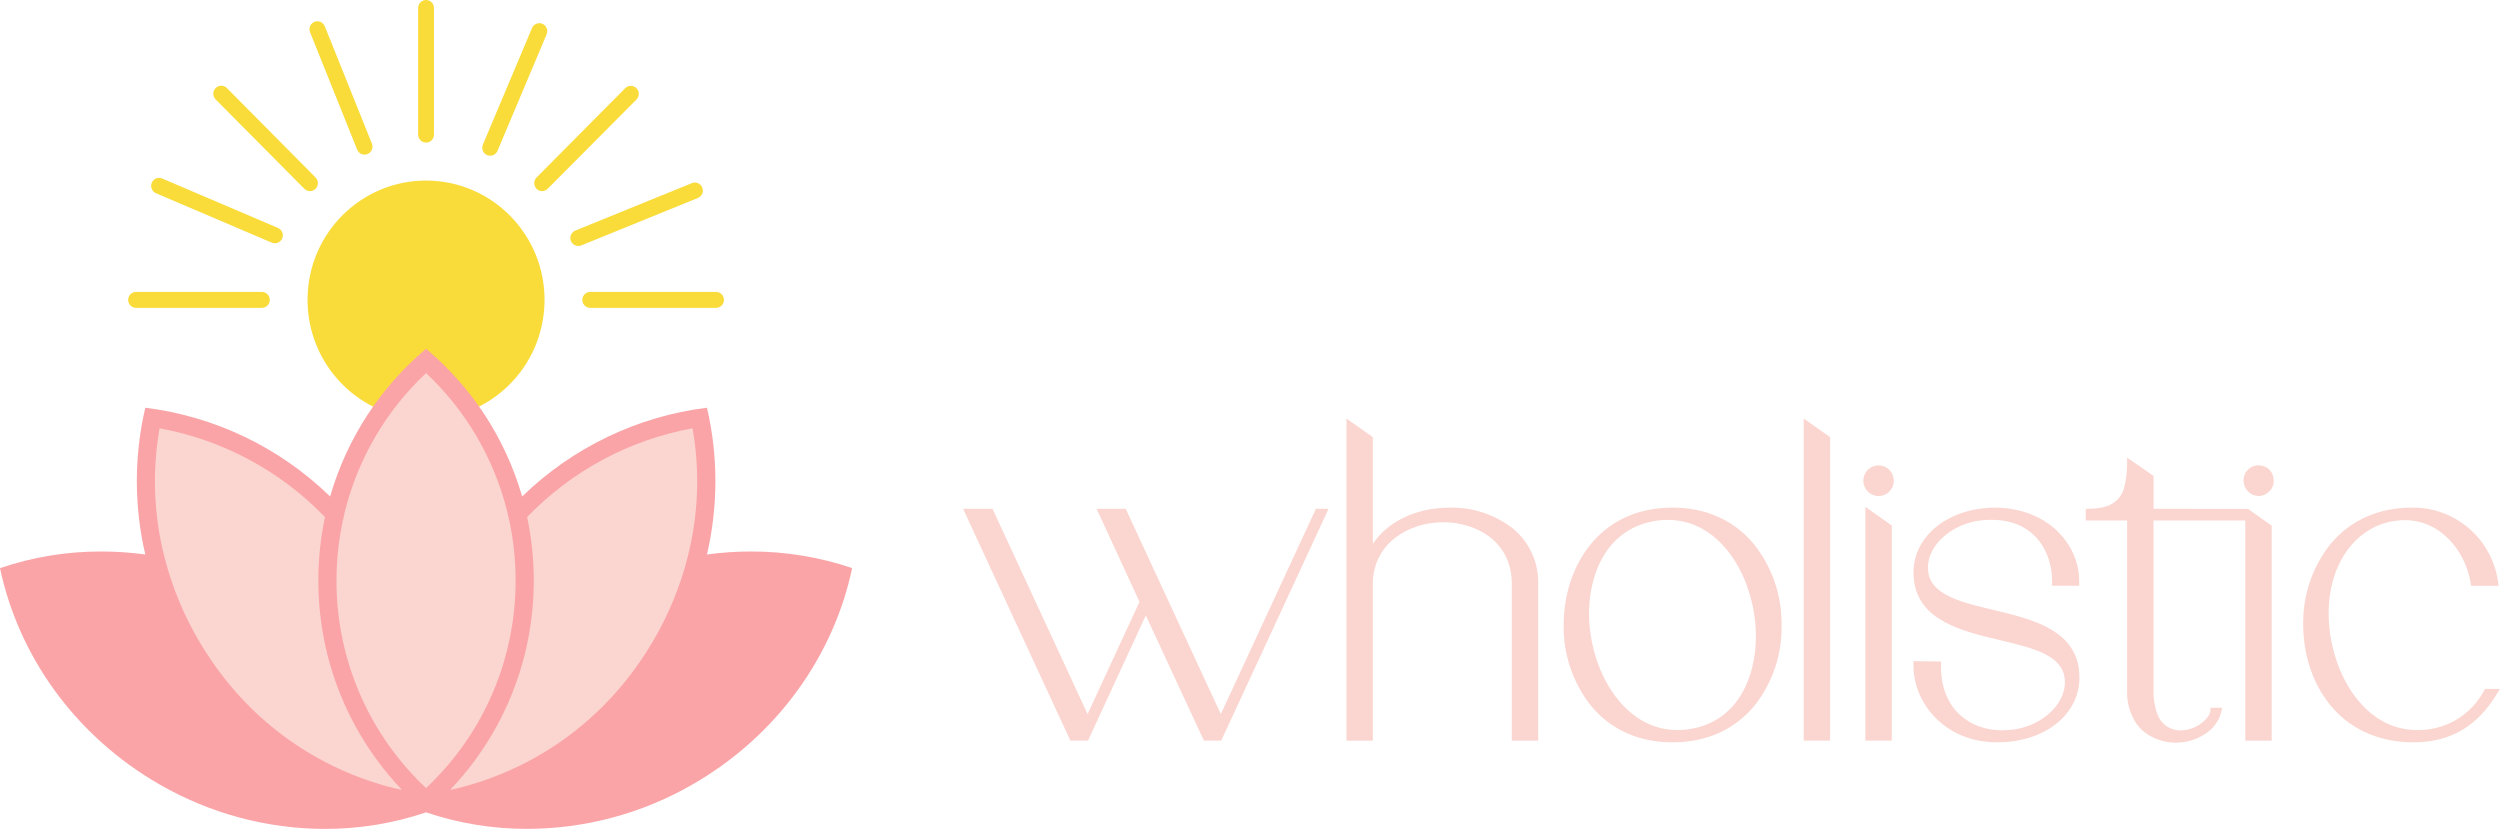 <svg width="193" height="64" viewBox="0 0 193 64" fill="none" xmlns="http://www.w3.org/2000/svg">
<g clip-path="url(#clip0_333_5300)">
<path d="M32.892 11.009C32.729 11.008 32.573 10.943 32.459 10.827C32.344 10.711 32.279 10.554 32.279 10.39V0.617C32.279 0.453 32.344 0.296 32.459 0.181C32.574 0.065 32.729 0 32.892 0C33.054 0 33.21 0.065 33.325 0.181C33.44 0.296 33.504 0.453 33.504 0.617V10.39C33.504 10.554 33.44 10.711 33.325 10.827C33.21 10.943 33.054 11.008 32.892 11.009Z" fill="#F9DC39"/>
<path d="M20.215 23.768H10.507C10.344 23.768 10.188 23.703 10.074 23.587C9.959 23.472 9.894 23.315 9.894 23.151C9.894 22.988 9.959 22.831 10.074 22.715C10.188 22.6 10.344 22.535 10.507 22.535H20.215C20.378 22.535 20.533 22.6 20.648 22.715C20.763 22.831 20.828 22.988 20.828 23.151C20.828 23.315 20.763 23.472 20.648 23.587C20.533 23.703 20.378 23.768 20.215 23.768Z" fill="#F9DC39"/>
<path d="M55.277 23.768H45.568C45.406 23.768 45.25 23.703 45.135 23.587C45.02 23.472 44.956 23.315 44.956 23.151C44.956 22.988 45.02 22.831 45.135 22.715C45.25 22.6 45.406 22.535 45.568 22.535H55.277C55.439 22.535 55.595 22.6 55.71 22.715C55.825 22.831 55.889 22.988 55.889 23.151C55.889 23.315 55.825 23.472 55.71 23.587C55.595 23.703 55.439 23.768 55.277 23.768Z" fill="#F9DC39"/>
<path d="M23.929 14.756C23.849 14.756 23.769 14.74 23.694 14.709C23.619 14.678 23.552 14.632 23.495 14.574L16.629 7.655C16.522 7.537 16.465 7.383 16.468 7.223C16.472 7.064 16.536 6.912 16.648 6.799C16.76 6.687 16.911 6.622 17.069 6.618C17.228 6.615 17.381 6.672 17.498 6.78L24.361 13.702C24.419 13.759 24.464 13.827 24.495 13.902C24.526 13.977 24.542 14.057 24.542 14.138C24.542 14.219 24.526 14.3 24.495 14.375C24.464 14.449 24.419 14.517 24.361 14.574C24.305 14.632 24.238 14.678 24.164 14.709C24.089 14.741 24.01 14.757 23.929 14.756Z" fill="#F9DC39"/>
<path d="M41.854 14.756C41.774 14.757 41.694 14.741 41.62 14.709C41.546 14.678 41.478 14.632 41.422 14.574C41.365 14.517 41.32 14.449 41.289 14.375C41.258 14.3 41.242 14.219 41.242 14.138C41.242 14.057 41.258 13.977 41.289 13.902C41.32 13.827 41.365 13.759 41.422 13.702L48.285 6.791C48.402 6.683 48.556 6.625 48.714 6.629C48.872 6.632 49.023 6.697 49.135 6.81C49.247 6.923 49.312 7.074 49.315 7.234C49.319 7.393 49.261 7.548 49.154 7.665L42.289 14.564C42.233 14.623 42.165 14.671 42.091 14.704C42.016 14.737 41.936 14.755 41.854 14.756Z" fill="#F9DC39"/>
<path d="M42.022 23.705C42.327 18.628 38.485 14.264 33.442 13.957C28.399 13.65 24.063 17.517 23.759 22.593C23.454 27.671 27.295 32.035 32.338 32.342C37.381 32.649 41.717 28.782 42.022 23.705Z" fill="#F9DC39"/>
<path d="M37.844 12.021C37.761 12.021 37.68 12.005 37.603 11.974C37.454 11.909 37.336 11.788 37.275 11.636C37.215 11.485 37.216 11.315 37.279 11.165L41.072 2.166C41.135 2.015 41.255 1.896 41.406 1.835C41.557 1.774 41.725 1.775 41.875 1.839C42.025 1.903 42.143 2.024 42.204 2.176C42.265 2.328 42.263 2.498 42.2 2.648L38.407 11.647C38.36 11.758 38.282 11.853 38.181 11.919C38.081 11.986 37.964 12.021 37.844 12.021Z" fill="#F9DC39"/>
<path d="M21.223 18.783C21.141 18.782 21.06 18.766 20.985 18.735L12.041 14.917C11.966 14.885 11.899 14.839 11.843 14.781C11.787 14.724 11.742 14.655 11.712 14.58C11.682 14.505 11.667 14.425 11.667 14.344C11.668 14.263 11.685 14.183 11.716 14.108C11.748 14.034 11.793 13.966 11.851 13.909C11.908 13.852 11.976 13.807 12.051 13.777C12.125 13.747 12.205 13.732 12.286 13.732C12.366 13.733 12.445 13.75 12.52 13.781L21.464 17.599C21.593 17.655 21.7 17.755 21.765 17.881C21.83 18.006 21.85 18.151 21.822 18.29C21.794 18.429 21.719 18.554 21.61 18.643C21.5 18.733 21.364 18.782 21.223 18.783Z" fill="#F9DC39"/>
<path d="M28.144 11.937C28.021 11.937 27.902 11.901 27.8 11.832C27.698 11.764 27.619 11.666 27.573 11.552L23.937 2.49C23.876 2.338 23.877 2.169 23.941 2.018C24.004 1.867 24.124 1.748 24.275 1.686C24.425 1.625 24.594 1.626 24.744 1.69C24.894 1.754 25.012 1.875 25.073 2.026L28.712 11.088C28.772 11.24 28.77 11.41 28.706 11.561C28.642 11.711 28.522 11.831 28.371 11.892C28.299 11.922 28.222 11.938 28.144 11.937Z" fill="#F9DC39"/>
<path d="M44.644 18.988C44.502 18.988 44.364 18.939 44.254 18.848C44.144 18.757 44.069 18.63 44.042 18.49C44.015 18.349 44.037 18.203 44.105 18.077C44.173 17.951 44.282 17.853 44.414 17.8L53.416 14.137C53.567 14.075 53.736 14.077 53.886 14.141C54.036 14.205 54.154 14.326 54.215 14.478C54.276 14.63 54.275 14.8 54.212 14.951C54.148 15.102 54.027 15.222 53.876 15.283L44.875 18.946C44.801 18.974 44.723 18.988 44.644 18.988Z" fill="#F9DC39"/>
<path d="M65.786 43.858C64.373 50.559 60.062 56.77 53.455 60.564C49.572 62.801 45.178 63.981 40.705 63.989C38.049 63.994 35.41 63.563 32.892 62.714C30.373 63.564 27.735 63.996 25.078 63.992C20.606 63.984 16.213 62.803 12.331 60.567C5.722 56.772 1.413 50.559 0 43.858C2.517 43.003 5.157 42.57 7.813 42.575C8.951 42.574 10.088 42.652 11.216 42.806C10.346 39.08 10.346 35.202 11.216 31.476C16.585 32.142 21.593 34.546 25.487 38.327C26.772 33.869 29.351 29.899 32.892 26.925C36.438 29.896 39.021 33.867 40.31 38.327C44.202 34.546 49.21 32.141 54.578 31.476C55.447 35.202 55.447 39.08 54.578 42.806C55.706 42.652 56.843 42.574 57.981 42.575C60.635 42.571 63.271 43.005 65.786 43.858Z" fill="#FAA4A7"/>
<path d="M53.073 43.059C52.942 43.586 52.793 44.092 52.625 44.601C51.87 46.91 50.783 49.094 49.398 51.086C45.948 56.125 40.729 59.659 34.792 60.975C34.797 60.953 34.804 60.931 34.813 60.909C37.264 58.324 39.091 55.207 40.153 51.797C40.42 50.944 40.636 50.075 40.799 49.196C41.377 46.127 41.341 42.971 40.694 39.916C44.136 36.346 48.602 33.95 53.465 33.065C54.051 36.386 53.917 39.795 53.073 43.059Z" fill="#FBD5CF"/>
<path d="M39.807 44.822C39.808 46.937 39.505 49.04 38.909 51.067C37.932 54.384 36.184 57.419 33.81 59.921C33.737 60.003 33.661 60.082 33.58 60.163C33.358 60.393 33.127 60.619 32.892 60.838C32.656 60.619 32.426 60.393 32.203 60.163C32.122 60.082 32.046 60.003 31.973 59.921C28.117 55.853 25.969 50.445 25.976 44.822C25.976 43.615 26.074 42.411 26.269 41.22C26.367 40.639 26.486 40.064 26.625 39.497C27.642 35.397 29.819 31.682 32.892 28.804C35.964 31.683 38.14 35.398 39.158 39.497C39.299 40.064 39.418 40.639 39.514 41.22C39.709 42.411 39.807 43.615 39.807 44.822Z" fill="#FBD5CF"/>
<path d="M30.991 60.975C25.055 59.659 19.835 56.125 16.386 51.086C15.001 49.094 13.913 46.91 13.158 44.601C12.991 44.092 12.842 43.576 12.708 43.059C11.867 39.795 11.734 36.387 12.318 33.067C17.181 33.952 21.647 36.348 25.089 39.918C24.442 42.974 24.407 46.129 24.984 49.199C25.148 50.078 25.364 50.947 25.631 51.8C26.693 55.209 28.52 58.327 30.971 60.912C30.979 60.932 30.986 60.953 30.991 60.975Z" fill="#FBD5CF"/>
<path d="M94.246 55.13L86.904 39.278H84.656L87.969 46.459L83.962 55.13L76.62 39.278H74.348L82.632 57.173H83.996L88.456 47.51L92.94 57.173H94.28L102.565 39.278H101.591L94.246 55.13Z" fill="#FBD5CF"/>
<path d="M116.605 40.654C115.245 39.669 113.605 39.155 111.93 39.188C109.365 39.188 107.145 40.242 105.983 41.984V33.75L103.947 32.314V57.181H105.983V44.978C106.049 41.918 108.766 40.316 111.415 40.316C113.967 40.316 116.712 41.802 116.712 45.059V57.181H118.749V45.059C118.768 44.206 118.583 43.36 118.21 42.593C117.837 41.827 117.287 41.162 116.605 40.654Z" fill="#FBD5CF"/>
<path d="M129.119 39.188C123.345 39.188 120.715 43.879 120.715 48.237C120.676 50.494 121.416 52.695 122.809 54.464C124.337 56.324 126.51 57.307 129.091 57.307H129.135C131.732 57.307 133.912 56.329 135.443 54.48C136.836 52.722 137.577 50.53 137.537 48.282C137.574 46.019 136.828 43.813 135.428 42.042C133.902 40.177 131.719 39.188 129.119 39.188ZM127.716 40.224C128.069 40.163 128.427 40.133 128.784 40.137C132.972 40.137 135.556 44.809 135.556 49.136C135.556 52.158 134.247 55.621 130.546 56.271C130.193 56.333 129.836 56.362 129.478 56.358C125.29 56.358 122.673 51.676 122.673 47.336C122.683 44.324 124.005 40.875 127.716 40.224Z" fill="#FBD5CF"/>
<path d="M139.247 57.173H141.283V33.75L139.247 32.314V57.173Z" fill="#FBD5CF"/>
<path d="M144.008 57.173H146.044V40.569L144.008 39.13V57.173Z" fill="#FBD5CF"/>
<path d="M145.037 35.926C144.803 35.924 144.574 35.992 144.38 36.121C144.185 36.251 144.032 36.435 143.942 36.652C143.852 36.869 143.828 37.108 143.873 37.339C143.918 37.569 144.031 37.781 144.196 37.947C144.361 38.113 144.572 38.225 144.801 38.27C145.03 38.316 145.267 38.291 145.483 38.2C145.698 38.108 145.881 37.955 146.009 37.758C146.137 37.562 146.204 37.331 146.201 37.096C146.197 36.787 146.073 36.491 145.856 36.273C145.638 36.054 145.344 35.93 145.037 35.926Z" fill="#FBD5CF"/>
<path d="M154.072 39.188C150.45 39.188 147.72 41.346 147.72 44.208C147.723 44.426 147.739 44.643 147.767 44.859C148.186 47.939 151.486 48.725 154.4 49.418C156.755 49.979 158.978 50.509 159.349 52.119C159.391 52.299 159.412 52.484 159.412 52.669C159.412 54.429 157.58 56.074 155.334 56.337H155.271C155.009 56.358 154.748 56.377 154.517 56.377C152.193 56.377 149.848 54.859 149.848 51.473V51.067L147.72 51.041V51.404C147.72 54.198 150.028 57.167 153.892 57.302H154.25C157.831 57.302 160.532 55.165 160.532 52.327C160.53 52.124 160.517 51.922 160.493 51.721V51.652C160.074 48.561 156.776 47.776 153.871 47.083C151.515 46.522 149.29 45.992 148.897 44.372C148.856 44.191 148.835 44.006 148.835 43.821C148.835 42.074 150.667 40.44 152.923 40.174C153.205 40.139 153.488 40.125 153.771 40.132C156.983 40.132 158.42 42.503 158.42 44.856V45.217H160.514V44.877C160.53 42.174 158.266 39.262 154.072 39.188Z" fill="#FBD5CF"/>
<path d="M174.366 35.926C174.212 35.922 174.06 35.95 173.917 36.008C173.775 36.066 173.646 36.153 173.539 36.264C173.43 36.372 173.344 36.502 173.287 36.645C173.229 36.788 173.201 36.942 173.204 37.096C173.203 37.409 173.324 37.709 173.542 37.933C173.759 38.156 174.055 38.284 174.366 38.29C174.521 38.289 174.674 38.257 174.816 38.194C174.958 38.132 175.086 38.042 175.193 37.929C175.304 37.822 175.391 37.692 175.45 37.549C175.508 37.405 175.535 37.251 175.531 37.096C175.532 36.942 175.503 36.789 175.446 36.646C175.388 36.503 175.302 36.373 175.193 36.264C175.085 36.155 174.956 36.069 174.813 36.011C174.671 35.953 174.519 35.924 174.366 35.926Z" fill="#FBD5CF"/>
<path d="M166.254 39.278V36.743L164.215 35.331V35.634C164.228 36.323 164.148 37.011 163.977 37.678C163.837 38.175 163.519 38.601 163.084 38.875C162.647 39.138 162.037 39.278 161.176 39.278H161.019V40.182H164.215V53.302C164.181 54.109 164.375 54.91 164.775 55.61C165.097 56.18 165.589 56.635 166.181 56.909C166.73 57.188 167.336 57.332 167.95 57.331C168.75 57.341 169.535 57.113 170.207 56.675C170.537 56.472 170.824 56.204 171.049 55.887C171.274 55.57 171.432 55.211 171.515 54.83L171.557 54.638H170.644V54.796C170.644 55.138 170.411 55.478 169.927 55.85C169.459 56.201 168.89 56.391 168.306 56.39C167.921 56.388 167.546 56.266 167.232 56.042C166.917 55.817 166.679 55.501 166.55 55.136C166.329 54.522 166.227 53.87 166.252 53.217V40.182H173.335V57.181H175.374V40.58L173.541 39.288L166.254 39.278Z" fill="#FBD5CF"/>
<path d="M191.843 53.186L191.799 53.273C191.298 54.227 190.542 55.021 189.617 55.566C188.693 56.111 187.635 56.385 186.564 56.358C182.376 56.358 179.771 51.676 179.771 47.336C179.771 43.178 182.253 40.158 185.671 40.158C188.514 40.158 190.406 42.698 190.746 45.086L190.765 45.223H192.887L192.869 45.046C192.672 43.419 191.885 41.921 190.66 40.841C189.435 39.76 187.857 39.172 186.229 39.188C183.611 39.188 181.433 40.169 179.902 42.018C178.506 43.783 177.766 45.982 177.808 48.237C177.808 52.588 180.467 57.283 186.304 57.307C189.184 57.307 191.278 56.074 192.848 53.428L192.992 53.186H191.843Z" fill="#FBD5CF"/>
</g>
<defs>
<clipPath id="clip0_333_5300">
<rect width="193" height="64" fill="white"/>
</clipPath>
</defs>
</svg>
